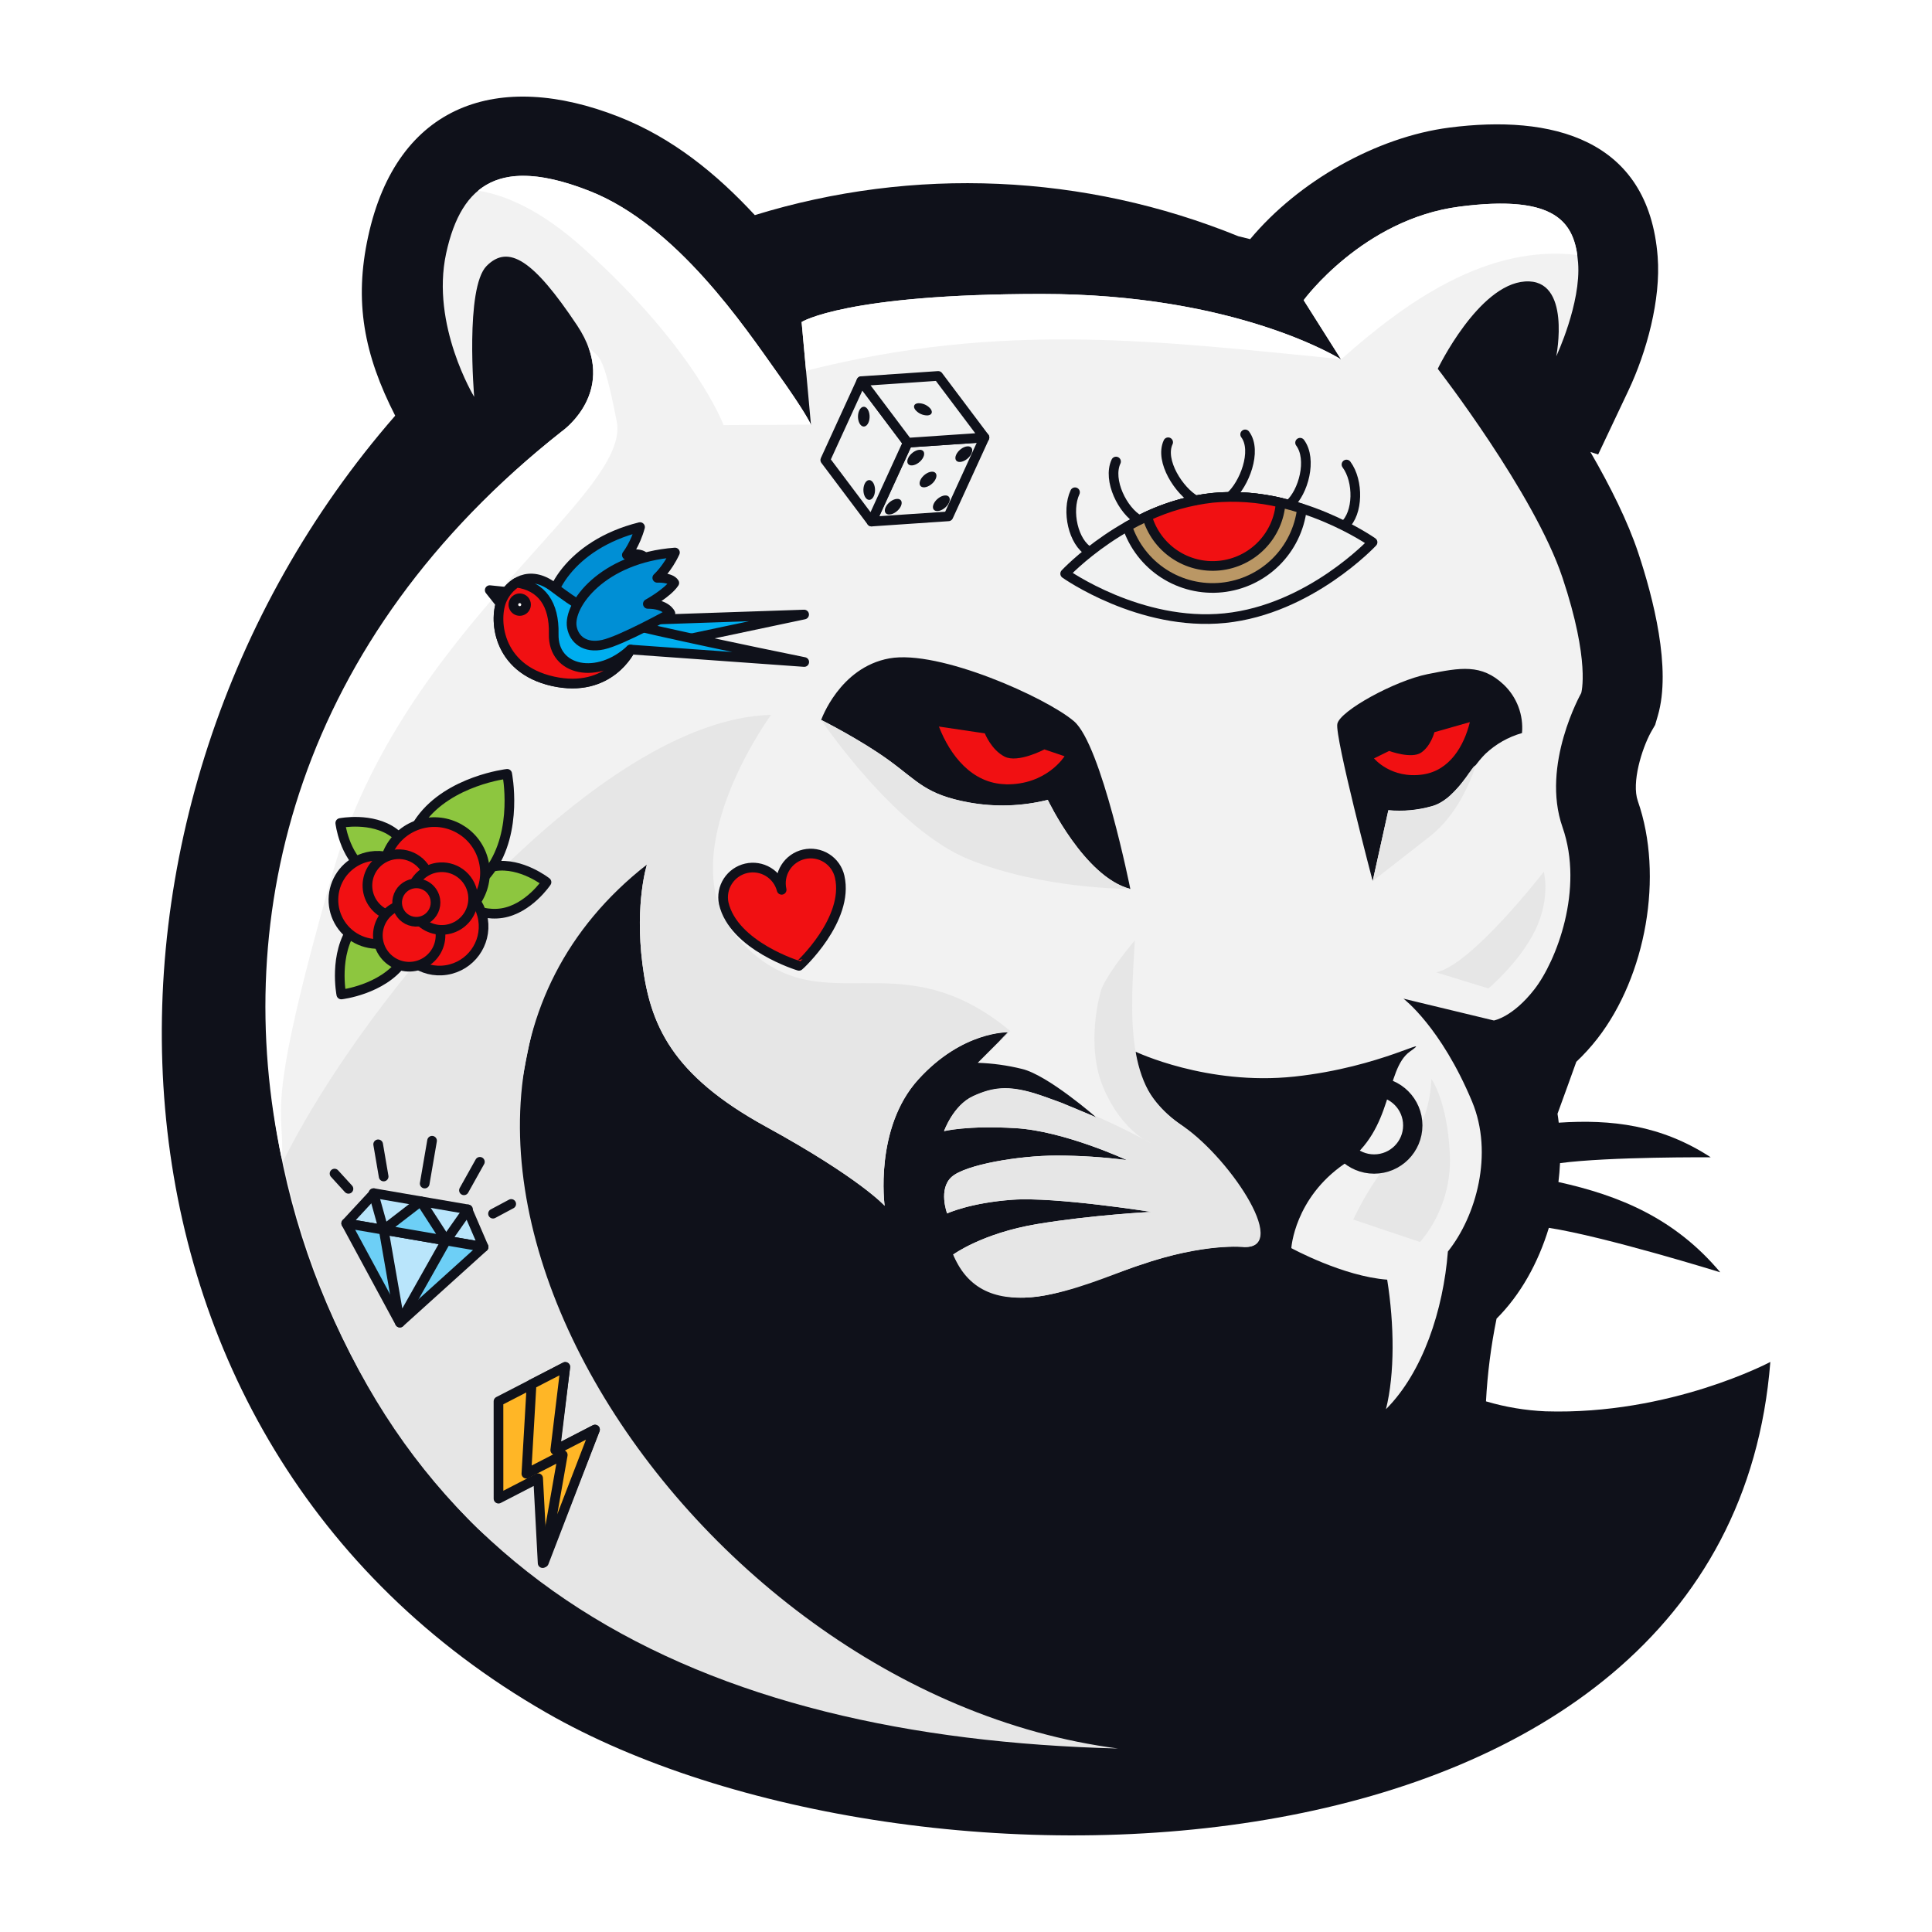 <svg width="800" height="800" viewBox="0 0 800 800" fill="none" xmlns="http://www.w3.org/2000/svg">
<path fill-rule="evenodd" clip-rule="evenodd" d="M163.669 172.185C150.677 146.804 146.575 124.838 152.446 97.917C164.378 42.968 206.408 28.774 256.197 48.345C278.403 57.054 296.615 71.862 312.553 89.076C378.306 68.814 449.042 71.903 512.778 97.821L517.662 99.024C537.666 75.038 570.001 56.717 600.17 52.832C641.995 47.431 682.617 57.006 686.406 106.313C687.766 124.032 681.847 145.757 674.281 161.732L661.759 188.196L658.547 187.137C666.895 201.572 674.065 216.007 678.347 228.878C684.494 247.307 692.193 276.838 686.467 296.374L685.36 300.163L683.616 303.182C679.827 310.111 675.52 324.053 678.191 331.703C689.017 362.654 681.583 404.167 661.458 430.053C658.79 433.477 655.866 436.694 652.713 439.677C650.488 445.98 647.805 453.234 644.93 461.185C645.135 462.388 645.291 463.591 645.435 464.878C667.172 463.434 687.802 465.804 708.384 479.216C708.384 479.216 666.51 478.916 645.977 481.622C645.848 484.229 645.628 486.839 645.315 489.453C670.696 495.059 693.516 504.466 712.317 526.828C712.317 526.828 664.453 511.984 641.345 508.423C636.967 522.858 629.653 536.09 619.693 546.026C617.385 557.317 615.921 568.765 615.314 580.273C623.336 582.646 631.617 584.032 639.974 584.399C691.699 586.011 733.055 563.95 733.055 563.95C715.553 787.054 376.548 795.51 226.184 709.153C29.797 596.404 22.555 333.953 163.633 172.137" fill="#0F111A"/>
<path fill-rule="evenodd" clip-rule="evenodd" d="M515.196 516.326C515.196 516.326 498.8 514.438 471.674 523.893C444.549 533.348 430.655 539.663 415.522 536.511C400.39 533.36 394.7 519.478 394.7 519.478C394.7 519.478 406.729 510.637 429.404 506.859C452.079 503.082 476.714 501.819 476.714 501.819C476.714 501.819 437.018 495.516 419.311 496.779C401.605 498.042 392.174 502.457 392.174 502.457C392.174 502.457 388.397 492.364 394.074 487.312C399.752 482.26 421.826 478.483 437.596 478.483C447.301 478.499 456.996 479.13 466.622 480.371C466.622 480.371 440.747 468.342 420.562 467.139C400.378 465.936 390.911 468.414 390.911 468.414C390.911 468.414 394.7 457.696 402.94 453.979C411.18 450.262 417.459 449.553 428.201 452.704C438.943 455.856 454.064 462.797 454.064 462.797C454.064 462.797 433.879 445.126 423.149 442.612C417.159 441.133 411.031 440.286 404.864 440.086L417.471 427.467C417.471 427.467 398.561 426.842 380.253 447.027C361.945 467.211 366.311 499.281 366.311 499.281C366.311 499.281 356.207 487.938 317.1 466.49C277.993 445.042 269.152 424.231 265.988 398.982C262.824 373.733 267.889 357.975 267.889 357.975C267.889 357.975 229.829 380.83 219.111 432.555C191.227 566.981 230.033 612.992 281.566 679.574C300.812 704.51 220.783 656.357 195.137 630.254C89.617 522.714 62.515 312.685 232.619 178.681C232.619 178.681 257.038 161.84 238.959 134.714C220.879 107.589 210.546 101.045 201.512 110.103C192.478 119.161 196.352 164.33 196.352 164.33C196.352 164.33 178.308 134.642 184.731 104.942C191.155 75.242 207.972 64.909 244.131 79.104C280.291 93.298 308.692 135.917 321.599 153.997C334.506 172.077 335.805 175.962 335.805 175.962L331.932 133.343C331.932 133.343 349.976 121.723 431.353 121.723C512.73 121.723 555.313 148.836 555.313 148.836L539.819 124.297C539.819 124.297 564.359 90.712 604.392 85.551C644.424 80.391 652.171 92.023 653.458 108.804C654.746 125.584 644.412 147.537 644.412 147.537C644.412 147.537 650.86 115.263 631.493 116.55C612.126 117.837 595.346 152.71 595.346 152.71C595.346 152.71 635.379 204.363 646.999 239.211C658.619 274.06 654.746 286.991 654.746 286.991C654.746 286.991 637.965 316.691 646.999 342.505C656.033 368.32 644.4 398.032 635.367 409.652C626.333 421.272 618.586 422.559 618.586 422.559L581.139 413.525C581.139 413.525 596.633 425.158 609.552 456.133C618.526 477.665 611.284 503.563 599.544 518.227C597.631 542.454 589.199 568.22 573.898 583.521C577.579 568.809 577.374 548.468 574.403 529.883C556.083 528.512 534.707 516.82 534.707 516.82C534.707 516.82 535.994 496.165 556.66 481.935C577.326 467.705 573.356 442.937 583.786 435.454C594.215 427.972 572.154 441.914 535.994 445.788C499.834 449.661 470.147 435.454 470.147 435.454C470.147 435.454 470.147 452.235 488.19 465.154C506.234 478.074 534.719 516.82 515.196 516.326Z" fill="#F2F2F2"/>
<path fill-rule="evenodd" clip-rule="evenodd" d="M116.671 479.866C94.898 378.497 123.564 264.545 232.632 178.597C232.632 178.597 251.662 165.449 243.662 143.712C247.776 148.524 249.424 143.929 255.391 174.603C261.357 205.277 166.628 259.865 137.758 361.391C108.888 462.917 118.03 457.817 116.719 479.866" fill="white"/>
<path fill-rule="evenodd" clip-rule="evenodd" d="M555.241 148.704V148.62L555.374 148.704H555.241ZM333.773 153.516L331.933 133.343C331.933 133.343 349.976 121.723 431.353 121.723C509.338 121.723 551.717 146.623 555.097 148.692C480.312 141.378 415.475 132.79 333.833 153.504L333.773 153.516Z" fill="white"/>
<path fill-rule="evenodd" clip-rule="evenodd" d="M555.326 148.824L539.82 124.297C539.82 124.297 564.36 90.712 604.393 85.551C641.803 80.739 651.018 90.567 653.111 105.58C615.628 101.129 581.922 125.115 555.326 148.824Z" fill="white"/>
<path fill-rule="evenodd" clip-rule="evenodd" d="M197.976 78.947C207.683 70.888 222.407 70.527 244.131 79.091C280.291 93.298 308.692 135.905 321.599 153.985C333.303 170.38 335.456 175.096 335.769 175.83L299.598 176.022C299.598 176.022 288.122 144.482 241.208 102.464C224.079 87.115 209.548 80.812 198 78.947" fill="white"/>
<path fill-rule="evenodd" clip-rule="evenodd" d="M468.042 368.091C468.042 368.091 456.109 308.415 444.718 298.659C433.326 288.904 388.843 268.887 368.237 272.628C347.631 276.369 340.028 298.118 340.028 298.118C340.028 298.118 356.304 306.25 368.237 314.959C380.17 323.668 383.417 329.057 401.317 332.317C412.121 334.262 423.216 333.893 433.868 331.234C433.868 331.234 449.048 363.231 468.042 368.115" fill="#0F111A"/>
<path fill-rule="evenodd" clip-rule="evenodd" d="M568.4 364.831C568.4 364.831 552.678 305.167 553.76 299.742C554.843 294.317 577.626 281.842 591.183 279.136C604.74 276.429 613.425 274.793 622.639 283.478C625.335 286.034 627.419 289.166 628.733 292.641C630.048 296.116 630.559 299.843 630.23 303.543C624.538 305.157 619.321 308.125 615.025 312.192C608.517 318.688 602.539 331.162 592.783 333.844C586.966 335.477 580.899 336.028 574.884 335.468L568.4 364.831Z" fill="#0F111A"/>
<path fill-rule="evenodd" clip-rule="evenodd" d="M416.436 324.774C433.421 325.087 440.807 313.142 440.807 313.142L432.471 310.315C432.471 310.315 421.476 316.126 415.967 313.299C410.458 310.472 407.799 303.675 407.799 303.675L388.781 300.849C393.388 312.745 402.446 324.474 416.448 324.738" fill="#F11012"/>
<g filter="url(#filter0_d)">
<path fill-rule="evenodd" clip-rule="evenodd" d="M589.319 316.679C575.991 318.676 568.954 310.027 568.954 310.027L575.221 306.947C575.221 306.947 584.472 310.4 588.513 307.609C592.555 304.818 593.963 299.188 593.963 299.188L608.638 295.014C606.232 304.854 600.302 315.007 589.319 316.667" fill="#F11012"/>
</g>
<path fill-rule="evenodd" clip-rule="evenodd" d="M340.027 298.118C340.027 298.118 370.473 343.408 401.207 355.858C431.942 368.308 468.041 368.079 468.041 368.079C449.047 363.196 433.866 331.198 433.866 331.198C423.215 333.857 412.12 334.226 401.316 332.281C383.416 329.021 380.168 323.608 368.235 314.923C356.303 306.238 340.027 298.082 340.027 298.082V298.118ZM560.365 504.983L588.032 514.305C596.569 504.2 600.969 491.24 600.35 478.026C599.351 455.724 592.687 446.75 592.687 446.75C592.687 446.75 592.687 465.72 581.043 475.379C569.399 485.039 560.365 504.983 560.365 504.983ZM413.513 431.28L417.411 427.383C417.411 427.383 398.489 426.757 380.192 446.942C361.896 467.127 366.311 499.293 366.311 499.293C366.311 499.293 356.23 487.938 317.112 466.49C277.993 445.042 269.164 424.231 266 398.994C262.836 373.757 267.9 357.975 267.9 357.975C132.465 463.976 280.495 700.444 462.977 724.021C290.527 719.643 156.054 655.215 117.224 480.888C151.398 411.925 248.185 297.757 319.277 296.013C319.277 296.013 275.707 355.497 305.816 388.866C339.642 426.348 370.665 387.374 418.313 426.89L413.513 431.28ZM470.375 524.362C449.3 531.784 407.956 551.884 394.7 519.49C394.7 519.49 406.729 510.661 429.404 506.871C452.078 503.082 476.714 501.831 476.714 501.831C476.714 501.831 437.018 495.528 419.311 496.791C401.604 498.054 392.185 502.457 392.185 502.457C392.185 502.457 388.396 492.376 394.074 487.324C399.752 482.272 421.825 478.495 437.595 478.495C447.301 478.511 456.996 479.142 466.622 480.383C466.622 480.383 440.747 468.354 420.562 467.151C400.377 465.948 390.91 468.354 390.91 468.354C390.91 468.354 394.7 457.636 402.94 453.847C411.179 450.058 417.459 449.432 428.201 452.644C431.99 453.847 435.959 455.459 439.809 456.722C443.718 458.671 449.661 460.716 454.051 462.737L452.933 461.786C465.286 467.127 476.582 473.334 476.582 473.334C476.582 473.334 464.986 469.04 457.047 450.792C449.264 432.916 455.579 411.252 455.844 410.374C457.047 405.562 466.465 393.256 469.894 389.455C468.149 420.105 465.575 451.056 488.238 465.239C507.677 477.388 534.719 516.88 515.255 516.386C515.255 516.386 498.86 514.498 471.734 523.953L470.375 524.362ZM594.684 402.627L616.336 409.291C616.336 409.291 629.677 398.056 635.92 384.728C642.163 371.399 639.24 360.994 639.24 360.994C639.24 360.994 609.299 399.704 594.684 402.615V402.627ZM611.079 316.823C609.083 323.403 603.321 337.573 591.989 346.415L568.4 364.831L574.908 335.541C580.923 336.1 586.991 335.55 592.807 333.917L593.168 333.808H593.264L593.529 333.724L593.709 333.652L593.89 333.592L594.154 333.496H594.239L594.588 333.363L594.924 333.207H595.009L595.261 333.087L595.442 333.002L595.598 332.93L595.863 332.798H595.935L596.272 332.617L596.584 332.437H596.693L596.921 332.305L597.102 332.184L597.246 332.1L597.499 331.932L597.823 331.715L598.112 331.511L598.208 331.439L598.425 331.282L598.605 331.15L598.738 331.054L598.99 330.849L599.303 330.609L599.58 330.38L599.688 330.296L599.88 330.127L600.061 329.971L600.181 329.875L600.434 329.634L600.879 329.033L601.131 328.792L601.24 328.696L601.42 328.516L601.601 328.335L601.709 328.239L601.949 327.986L602.238 327.698L602.479 327.433L602.587 327.325L602.755 327.144L602.936 326.94L603.032 326.843L603.285 326.567L603.561 326.254L603.79 326.001L603.91 325.869L604.067 325.689L604.247 325.484L604.331 325.376L604.584 325.075L604.848 324.774V324.702L605.065 324.45L605.185 324.305L605.318 324.125L605.498 323.896L605.582 323.8L605.823 323.499L606.075 323.175V323.102L606.28 322.862L606.4 322.705L606.533 322.525L606.713 322.296L606.785 322.2L607.038 321.875L607.278 321.551V321.466L607.471 321.214L607.603 321.057L607.723 320.889L607.916 320.648V320.564L608.156 320.239L608.409 319.915L608.469 319.831L608.65 319.59L608.782 319.422L608.89 319.265L609.083 319.013V318.94L609.323 318.628L609.564 318.315L609.636 318.231L609.816 318.002L609.937 317.834L610.057 317.689L610.237 317.437L611.079 316.823Z" fill="#E6E6E6"/>
<path d="M207.848 378.111C196.795 379.841 186.359 371.536 186.359 371.536C186.359 371.536 193.778 360.436 204.811 358.709C215.844 356.982 226.295 365.285 226.295 365.285C226.295 365.285 218.876 376.385 207.848 378.111Z" fill="#8DC63F" stroke="#0F111A" stroke-width="4" stroke-linecap="round" stroke-linejoin="round"/>
<path d="M151.443 360.634C142.426 354.057 140.9 340.79 140.9 340.79C140.9 340.79 153.999 338.189 163.016 344.766C172.034 351.342 173.56 364.609 173.56 364.609C173.56 364.609 160.466 367.21 151.443 360.634Z" fill="#8DC63F" stroke="#0F111A" stroke-width="4" stroke-linecap="round" stroke-linejoin="round"/>
<path d="M166.514 398.411C158.171 409.857 141.329 411.793 141.329 411.793C141.329 411.793 138.027 395.17 146.375 383.724C154.723 372.278 171.56 370.342 171.56 370.342C171.56 370.342 174.862 386.965 166.514 398.411Z" fill="#8DC63F" stroke="#0F111A" stroke-width="4" stroke-linecap="round" stroke-linejoin="round"/>
<path d="M202.873 360.309C191.008 376.578 167.103 379.291 167.103 379.291C167.103 379.291 162.414 355.684 174.247 339.435C186.079 323.187 210.013 320.429 210.013 320.429C210.013 320.429 214.73 344.052 202.873 360.309Z" fill="#8DC63F" stroke="#0F111A" stroke-width="4" stroke-linecap="round" stroke-linejoin="round"/>
<path d="M187.563 380.9C198.336 376.638 203.613 364.45 199.351 353.677C195.089 342.905 182.901 337.627 172.129 341.889C161.357 346.152 156.079 358.339 160.341 369.112C164.603 379.884 176.791 385.162 187.563 380.9Z" fill="#F11012" stroke="#0F111A" stroke-width="4" stroke-linecap="round" stroke-linejoin="round"/>
<path d="M174.35 369.787C174.909 373.354 174.397 377.007 172.879 380.283C171.362 383.559 168.907 386.312 165.825 388.193C162.743 390.074 159.172 390.999 155.565 390.851C151.957 390.702 148.474 389.488 145.557 387.36C142.64 385.232 140.419 382.288 139.176 378.898C137.932 375.508 137.722 371.826 138.571 368.316C139.42 364.807 141.291 361.628 143.947 359.182C146.602 356.736 149.924 355.133 153.491 354.574C158.275 353.825 163.16 355.008 167.071 357.861C170.983 360.714 173.602 365.004 174.35 369.787Z" fill="#F11012" stroke="#0F111A" stroke-width="4" stroke-linecap="round" stroke-linejoin="round"/>
<path d="M184.816 401.666C194.777 400.107 201.588 390.768 200.029 380.807C198.47 370.846 189.131 364.035 179.17 365.594C169.209 367.154 162.398 376.492 163.957 386.454C165.516 396.415 174.855 403.226 184.816 401.666Z" fill="#F11012" stroke="#0F111A" stroke-width="4" stroke-linecap="round" stroke-linejoin="round"/>
<path d="M177.936 364.676C178.334 367.212 177.971 369.809 176.892 372.138C175.814 374.468 174.07 376.425 171.879 377.763C169.688 379.101 167.15 379.759 164.585 379.654C162.021 379.549 159.545 378.686 157.47 377.174C155.396 375.662 153.817 373.569 152.933 371.159C152.048 368.749 151.898 366.132 152.502 363.637C153.105 361.142 154.435 358.882 156.323 357.143C158.211 355.404 160.572 354.263 163.108 353.867C166.508 353.334 169.979 354.174 172.76 356.201C175.54 358.228 177.402 361.276 177.936 364.676Z" fill="#F11012" stroke="#0F111A" stroke-width="4" stroke-linecap="round" stroke-linejoin="round"/>
<path d="M182.257 385.313C182.654 387.849 182.29 390.446 181.211 392.775C180.132 395.104 178.386 397.061 176.195 398.398C174.004 399.735 171.465 400.392 168.901 400.287C166.336 400.181 163.86 399.317 161.787 397.804C159.713 396.291 158.135 394.197 157.251 391.787C156.368 389.377 156.219 386.759 156.823 384.264C157.428 381.77 158.758 379.51 160.647 377.772C162.536 376.033 164.897 374.894 167.434 374.498C169.117 374.235 170.836 374.306 172.492 374.706C174.148 375.107 175.709 375.831 177.086 376.835C178.462 377.839 179.627 379.105 180.515 380.56C181.402 382.015 181.994 383.63 182.257 385.313Z" fill="#F11012" stroke="#0F111A" stroke-width="4" stroke-linecap="round" stroke-linejoin="round"/>
<path d="M195.769 370.063C196.167 372.599 195.804 375.196 194.725 377.525C193.647 379.855 191.903 381.812 189.712 383.15C187.521 384.488 184.983 385.146 182.418 385.041C179.854 384.937 177.378 384.074 175.303 382.561C173.229 381.049 171.65 378.956 170.766 376.546C169.881 374.137 169.731 371.519 170.335 369.024C170.938 366.529 172.268 364.269 174.156 362.53C176.044 360.791 178.405 359.651 180.941 359.254C184.341 358.722 187.813 359.561 190.593 361.588C193.373 363.615 195.235 366.664 195.769 370.063Z" fill="#F11012" stroke="#0F111A" stroke-width="4" stroke-linecap="round" stroke-linejoin="round"/>
<path d="M180.25 372.492C180.495 374.046 180.274 375.638 179.614 377.067C178.955 378.495 177.886 379.696 176.544 380.517C175.202 381.338 173.646 381.742 172.074 381.679C170.502 381.616 168.984 381.087 167.712 380.161C166.44 379.235 165.471 377.952 164.929 376.475C164.386 374.998 164.294 373.393 164.663 371.864C165.033 370.335 165.848 368.949 167.005 367.883C168.162 366.817 169.61 366.118 171.164 365.875C173.246 365.549 175.373 366.063 177.076 367.303C178.78 368.544 179.921 370.41 180.25 372.492Z" fill="#F11012" stroke="#0F111A" stroke-width="4" stroke-linecap="round" stroke-linejoin="round"/>
<path d="M209.786 245.077L202.785 244.363L209.296 252.561L209.786 245.077Z" fill="#FFB626" stroke="#0F111A" stroke-width="4" stroke-linecap="round" stroke-linejoin="round"/>
<path d="M245.086 257.444L332.97 254.464L278.161 266.044L245.086 257.444Z" fill="#00AEEF" stroke="#0F111A" stroke-width="4" stroke-linecap="round" stroke-linejoin="round"/>
<path d="M228.104 255.81C224.994 247.11 235.715 225.559 265.027 218.255C263.079 225.391 259.565 229.811 259.565 229.811C259.565 229.811 264.956 228.577 266.886 230.716C264.803 235.344 257.537 241.107 257.537 241.107C265.098 239.831 267.412 243.437 267.412 243.437C267.412 243.437 249.296 257.977 242.046 260.872C234.797 263.766 229.828 260.634 228.104 255.81Z" fill="#008FD5" stroke="#0F111A" stroke-width="4" stroke-linecap="round" stroke-linejoin="round"/>
<path d="M208.036 247.961C211.332 241.129 219.238 235.788 228.943 242.939C238.649 250.089 243.651 254.835 272.879 261.363C302.106 267.891 333.019 274.123 333.019 274.123L261.087 268.961C261.087 268.961 252.406 287.343 228.945 282.103C205.484 276.863 204.282 255.734 208.036 247.961Z" fill="#00AEEF" stroke="#0F111A" stroke-width="4" stroke-linecap="round" stroke-linejoin="round"/>
<path d="M261.087 268.961C247.65 281.573 228.905 278.059 229.28 262.53C229.58 250.091 224.287 242.704 213.884 241.275C211.342 242.906 209.314 245.224 208.036 247.961C204.282 255.734 205.483 276.863 228.945 282.103C252.406 287.343 261.087 268.961 261.087 268.961Z" fill="#F11012" stroke="#0F111A" stroke-width="4" stroke-linecap="round" stroke-linejoin="round"/>
<path d="M236.792 259.632C235.182 250.532 249.365 231.077 279.482 228.785C276.369 235.493 272.163 239.267 272.163 239.267C272.163 239.267 277.685 238.952 279.214 241.378C276.383 245.613 268.256 250.06 268.256 250.06C275.929 250.065 277.606 254.007 277.606 254.007C277.606 254.007 257.318 265.292 249.681 266.949C242.045 268.607 237.683 264.676 236.792 259.632Z" fill="#008FD5" stroke="#0F111A" stroke-width="4" stroke-linecap="round" stroke-linejoin="round"/>
<path d="M217.77 250.94C217.657 251.447 217.396 251.909 217.02 252.267C216.644 252.626 216.171 252.865 215.659 252.954C215.147 253.044 214.621 252.979 214.146 252.77C213.671 252.56 213.269 252.214 212.99 251.775C212.712 251.337 212.57 250.825 212.582 250.306C212.594 249.787 212.76 249.283 213.059 248.858C213.357 248.433 213.775 248.106 214.259 247.919C214.744 247.731 215.273 247.692 215.78 247.805C216.459 247.957 217.051 248.372 217.424 248.96C217.797 249.548 217.922 250.26 217.77 250.94Z" fill="white" stroke="#0F111A" stroke-width="4" stroke-linecap="round" stroke-linejoin="round"/>
<path d="M347.69 363.023C347.334 361.446 346.67 359.955 345.737 358.635C344.804 357.315 343.62 356.192 342.252 355.329C339.49 353.587 336.148 353.013 332.962 353.734C329.775 354.454 327.005 356.41 325.261 359.171C323.517 361.931 322.942 365.271 323.662 368.455C322.857 365.352 320.873 362.685 318.131 361.022C315.389 359.359 312.105 358.831 308.978 359.55C305.852 360.269 303.129 362.179 301.389 364.874C299.65 367.568 299.03 370.833 299.663 373.976C303.713 391.735 330.717 399.892 330.84 399.931C330.964 399.97 351.743 380.791 347.69 363.023Z" fill="#F11012" stroke="#0F111A" stroke-width="4" stroke-linecap="round" stroke-linejoin="round"/>
<path d="M154.908 494.094L143.354 506.562L200.253 516.345L193.527 500.733L154.908 494.094Z" fill="#B9E5FB" stroke="#0F111A" stroke-width="4" stroke-linecap="round" stroke-linejoin="round"/>
<path d="M165.578 547.663L143.354 506.562L200.253 516.345L165.578 547.663Z" fill="#6DCFF6" stroke="#0F111A" stroke-width="4" stroke-linecap="round" stroke-linejoin="round"/>
<path d="M165.58 547.663L158.872 509.23L184.736 513.677L165.58 547.663Z" fill="#B9E5FB" stroke="#0F111A" stroke-width="4" stroke-linecap="round" stroke-linejoin="round"/>
<path d="M174.22 497.414L158.872 509.23L184.736 513.677L174.22 497.414Z" fill="#6DCFF6" stroke="#0F111A" stroke-width="4" stroke-linecap="round" stroke-linejoin="round"/>
<path d="M154.636 494.047L158.872 509.23" stroke="#0F111A" stroke-width="4" stroke-linecap="round" stroke-linejoin="round"/>
<path d="M193.8 500.78L184.735 513.677" stroke="#0F111A" stroke-width="4" stroke-linecap="round" stroke-linejoin="round"/>
<path d="M175.858 490.087L178.907 472.353" stroke="#0F111A" stroke-width="4" stroke-linecap="round" stroke-linejoin="round"/>
<path d="M192.115 492.883L198.708 481.083" stroke="#0F111A" stroke-width="4" stroke-linecap="round" stroke-linejoin="round"/>
<path d="M204.145 502.559L211.685 498.53" stroke="#0F111A" stroke-width="4" stroke-linecap="round" stroke-linejoin="round"/>
<path d="M158.862 487.165L156.588 473.841" stroke="#0F111A" stroke-width="4" stroke-linecap="round" stroke-linejoin="round"/>
<path d="M144.29 492.268L138.528 485.952" stroke="#0F111A" stroke-width="4" stroke-linecap="round" stroke-linejoin="round"/>
<path d="M206.41 580.275L206.42 620.567L222.83 612.1L224.694 647.261L246.375 591.959L229.691 600.568L234.077 566L206.41 580.275Z" fill="#FFB626" stroke="#0F111A" stroke-width="4" stroke-linecap="round" stroke-linejoin="round"/>
<path d="M229.914 600.453L234.077 566L220.111 573.206L217.959 610.226L233.028 602.451L225.208 646.995L246.386 591.953L229.914 600.453Z" fill="#FFB626" stroke="#0F111A" stroke-width="4" stroke-linecap="round" stroke-linejoin="round"/>
<path d="M568.349 224.542C568.349 224.542 542.409 252.36 507.234 255.954C472.06 259.548 441.061 237.547 441.061 237.547C441.061 237.547 467.001 209.728 502.145 206.138C537.288 202.547 568.349 224.542 568.349 224.542Z" fill="#F1F2F2" stroke="#0F111A" stroke-width="4" stroke-linecap="round" stroke-linejoin="round"/>
<path d="M502.145 206.138C488.708 207.511 476.623 212.428 466.778 217.981C469.453 226.016 474.787 232.9 481.899 237.497C489.012 242.095 497.479 244.131 505.904 243.27C514.329 242.409 522.209 238.703 528.245 232.762C534.281 226.822 538.112 219.001 539.107 210.591C528.43 207.135 515.607 204.762 502.145 206.138Z" fill="#BA9765" stroke="#0F111A" stroke-width="4" stroke-linecap="round" stroke-linejoin="round"/>
<path d="M502.144 206.138C492.729 207.186 483.549 209.773 474.971 213.795C476.776 220.188 480.778 225.739 486.272 229.472C491.766 233.206 498.401 234.883 505.009 234.207C511.617 233.532 517.776 230.549 522.401 225.781C527.027 221.014 529.823 214.768 530.298 208.142C521.087 205.938 511.576 205.261 502.144 206.138Z" fill="#F11012" stroke="#0F111A" stroke-width="4" stroke-linecap="round" stroke-linejoin="round"/>
<path d="M509.351 205.685C515.146 200.679 520.704 186.748 515.593 179.873" stroke="#0F111A" stroke-width="4" stroke-linecap="round" stroke-linejoin="round"/>
<path d="M533.881 208.943C539.676 203.936 543.448 190.188 538.338 183.319" stroke="#0F111A" stroke-width="4" stroke-linecap="round" stroke-linejoin="round"/>
<path d="M556.669 217.613C562.463 212.606 562.654 199.224 557.549 192.348" stroke="#0F111A" stroke-width="4" stroke-linecap="round" stroke-linejoin="round"/>
<path d="M495.04 207.147C488.353 203.416 480.099 190.897 483.707 183.131" stroke="#0F111A" stroke-width="4" stroke-linecap="round" stroke-linejoin="round"/>
<path d="M471.675 215.299C464.988 211.567 458.513 198.866 462.128 191.106" stroke="#0F111A" stroke-width="4" stroke-linecap="round" stroke-linejoin="round"/>
<path d="M451.112 228.398C444.425 224.666 441.532 211.599 445.14 203.833" stroke="#0F111A" stroke-width="4" stroke-linecap="round" stroke-linejoin="round"/>
<path d="M407.648 181.149L375.836 183.308L360.888 215.969L392.7 213.811L407.648 181.149Z" fill="#F1F2F2" stroke="#0F111A" stroke-width="4" stroke-linecap="round" stroke-linejoin="round"/>
<path d="M356.675 157.822L375.836 183.308L360.889 215.969L341.728 190.484L356.675 157.822Z" fill="#F1F2F2" stroke="#0F111A" stroke-width="4" stroke-linecap="round" stroke-linejoin="round"/>
<path d="M388.486 155.664L356.674 157.822L375.835 183.308L407.647 181.149L388.486 155.664Z" fill="#F1F2F2" stroke="#0F111A" stroke-width="4" stroke-linecap="round" stroke-linejoin="round"/>
<path d="M387.435 198.323C386.618 200.109 384.537 201.659 382.795 201.787C381.052 201.915 380.298 200.567 381.114 198.785C381.93 197.002 384.012 195.448 385.754 195.321C387.496 195.193 388.257 196.527 387.435 198.323Z" fill="#0F111A"/>
<path d="M382.348 189.255C381.53 191.041 379.452 192.587 377.709 192.715C375.967 192.843 375.211 191.499 376.028 189.713C376.846 187.927 378.924 186.38 380.667 186.252C382.409 186.125 383.165 187.469 382.348 189.255Z" fill="#0F111A"/>
<path d="M392.95 208.158C392.133 209.944 390.057 211.493 388.311 211.619C386.566 211.745 385.813 210.402 386.631 208.616C387.448 206.83 389.527 205.284 391.271 205.153C393.015 205.021 393.763 206.383 392.95 208.158Z" fill="#0F111A"/>
<path d="M371.356 206.582C373.106 206.453 373.854 207.798 373.036 209.584C372.219 211.37 370.14 212.917 368.398 213.044C366.655 213.172 365.9 211.828 366.717 210.042C367.534 208.256 369.61 206.708 371.356 206.582Z" fill="#0F111A"/>
<path d="M400.572 184.819C402.321 184.694 403.07 186.036 402.253 187.821C401.436 189.607 399.358 191.159 397.613 191.285C395.867 191.411 395.115 190.069 395.932 188.283C396.749 186.497 398.823 184.944 400.572 184.819Z" fill="#0F111A"/>
<path d="M384.062 172.015C383.095 172.025 382.146 171.825 381.276 171.427C380.406 171.029 379.634 170.442 379.01 169.703C377.958 168.304 378.52 167.078 380.265 166.96C381.232 166.951 382.181 167.151 383.051 167.549C383.92 167.947 384.692 168.534 385.317 169.272C386.372 170.671 385.809 171.901 384.062 172.015Z" fill="#0F111A"/>
<path d="M359.582 175.05C358.764 176.836 357.248 177.153 356.203 175.758C355.157 174.362 354.965 171.788 355.782 170.002C356.599 168.216 358.115 167.899 359.161 169.295C360.206 170.69 360.399 173.264 359.582 175.05Z" fill="#0F111A"/>
<path d="M361.825 205.419C361.009 207.202 359.493 207.519 358.446 206.127C357.399 204.735 357.208 202.157 358.025 200.371C358.843 198.585 360.359 198.268 361.406 199.66C362.453 201.052 362.642 203.633 361.825 205.419Z" fill="#0F111A"/>
<circle cx="569" cy="466" r="16" stroke="#0F111A" stroke-width="8"/>
<defs>
<filter id="filter0_d" x="564.954" y="295.014" width="47.684" height="29.964" filterUnits="userSpaceOnUse" color-interpolation-filters="sRGB">
<feFlood flood-opacity="0" result="BackgroundImageFix"/>
<feColorMatrix in="SourceAlpha" type="matrix" values="0 0 0 0 0 0 0 0 0 0 0 0 0 0 0 0 0 0 127 0"/>
<feOffset dy="4"/>
<feGaussianBlur stdDeviation="2"/>
<feColorMatrix type="matrix" values="0 0 0 0 0 0 0 0 0 0 0 0 0 0 0 0 0 0 0.25 0"/>
<feBlend mode="normal" in2="BackgroundImageFix" result="effect1_dropShadow"/>
<feBlend mode="normal" in="SourceGraphic" in2="effect1_dropShadow" result="shape"/>
</filter>
</defs>
</svg>
